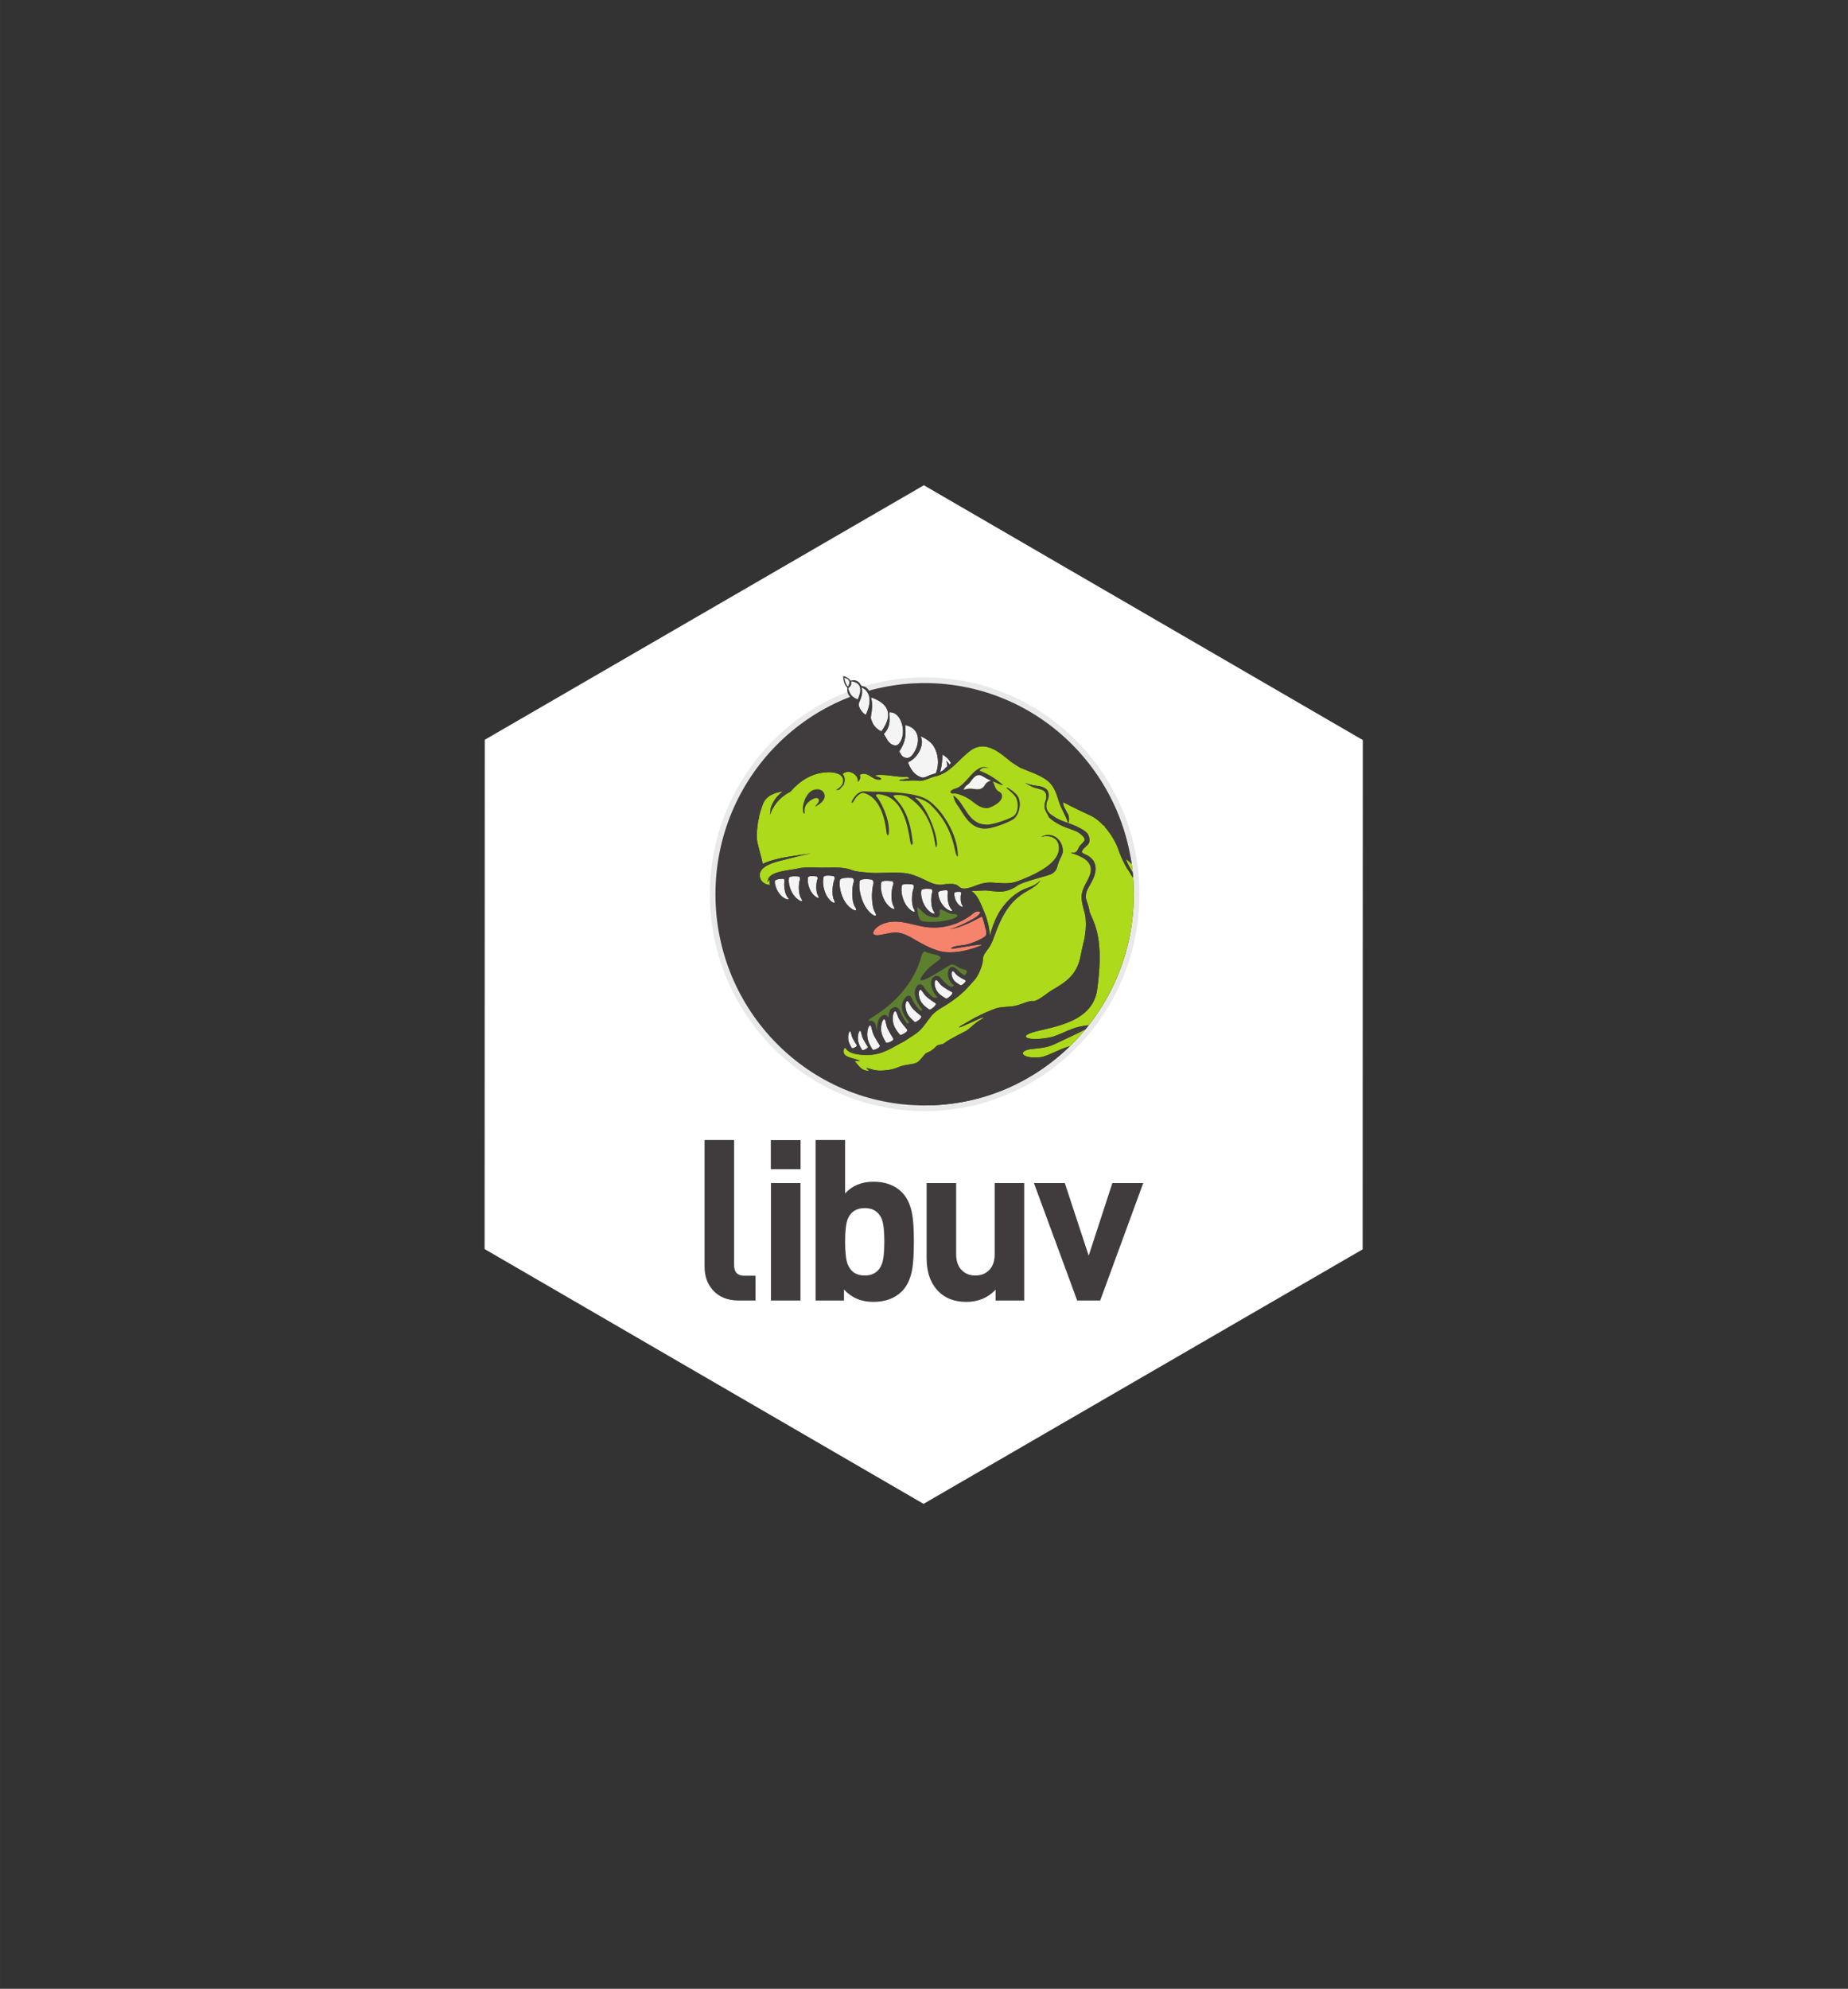 <?xml version="1.0" encoding="UTF-8" standalone="no"?>
<svg
   xmlns:dc="http://purl.org/dc/elements/1.1/"
   xmlns:cc="http://creativecommons.org/ns#"
   xmlns:rdf="http://www.w3.org/1999/02/22-rdf-syntax-ns#"
   xmlns:svg="http://www.w3.org/2000/svg"
   xmlns="http://www.w3.org/2000/svg"
   xmlns:sodipodi="http://sodipodi.sourceforge.net/DTD/sodipodi-0.dtd"
   xmlns:inkscape="http://www.inkscape.org/namespaces/inkscape"
   sodipodi:docname="libuv-hex-sticker.svg"
   inkscape:version="1.0beta1 (32d4812, 2019-09-19)"
   version="1.1"
   id="svg7307"
   viewBox="0 0 345.058 371.25"
   height="4.125in"
   width="3.834in"
   inkscape:export-filename="/Users/brian/Documents/GitHub/openjs/artwork/projects/libuv/libuv-hex-sticker.png"
   inkscape:export-xdpi="97"
   inkscape:export-ydpi="97">
  <rect x="0" y="0" width="345.058" height="371.25" fill="#333333" stroke="none"/>
  <defs
     id="defs7309">
    <clipPath
       clipPathUnits="userSpaceOnUse"
       id="clipPath70">
      <path
         inkscape:connector-curvature="0"
         d="M 0,6349.664 V 0 h 8980.16 v 6349.664 z"
         id="path72"
         style="stroke-width:1.067" />
    </clipPath>
    <clipPath
       clipPathUnits="userSpaceOnUse"
       id="clipPath70-6">
      <path
         inkscape:connector-curvature="0"
         d="M 0,6349.664 V 0 h 8980.16 v 6349.664 z"
         id="path72-5"
         style="stroke-width:1.067" />
    </clipPath>
    <clipPath
       id="clipPath70-3"
       clipPathUnits="userSpaceOnUse">
      <path
         inkscape:connector-curvature="0"
         style="stroke-width:1.067"
         id="path72-9"
         d="M 0,6349.664 V 0 h 8980.16 v 6349.664 z" />
    </clipPath>
    <clipPath
       id="clipPath70-6-0"
       clipPathUnits="userSpaceOnUse">
      <path
         inkscape:connector-curvature="0"
         style="stroke-width:1.067"
         id="path72-5-5"
         d="M 0,6349.664 V 0 h 8980.16 v 6349.664 z" />
    </clipPath>
  </defs>
  <sodipodi:namedview
     inkscape:document-rotation="0"
     inkscape:window-maximized="0"
     inkscape:window-y="23"
     inkscape:window-x="0"
     inkscape:window-height="1360"
     inkscape:window-width="2504"
     inkscape:guide-bbox="true"
     showguides="true"
     fit-margin-left="1"
     fit-margin-right="1"
     fit-margin-bottom="1"
     fit-margin-top="1"
     units="in"
     showgrid="false"
     inkscape:current-layer="layer1"
     inkscape:document-units="px"
     inkscape:cy="220.73514"
     inkscape:cx="124.57097"
     inkscape:zoom="2.7750543"
     inkscape:pageshadow="2"
     inkscape:pageopacity="0.0"
     borderopacity="1.0"
     bordercolor="#666666"
     pagecolor="#ffffff"
     id="base">
    <sodipodi:guide
       id="guide8412"
       orientation="0,1"
       position="316.537,275.813" />
    <sodipodi:guide
       id="guide8414"
       orientation="0,1"
       position="353.019,96.303" />
  </sodipodi:namedview>
  <g
     transform="translate(-209.971,-189.375)"
     style="display:inline"
     inkscape:label="Background"
     id="layer3"
     inkscape:groupmode="layer">
    <path
       sodipodi:type="star"
       style="color:#000000;display:inline;overflow:visible;visibility:visible;fill:none;fill-opacity:1;fill-rule:nonzero;stroke:#0093d9;stroke-width:1.16;stroke-linecap:round;stroke-linejoin:miter;stroke-miterlimit:4;stroke-dasharray:2.32, 4.641;stroke-dashoffset:7.517;stroke-opacity:1;marker:none;enable-background:accumulate"
       id="path7936"
       sodipodi:sides="6"
       sodipodi:cx="121.90476"
       sodipodi:cy="126.57602"
       sodipodi:r1="103.56153"
       sodipodi:r2="103.56153"
       sodipodi:arg1="-0.52327829"
       sodipodi:arg2="0.0003204856"
       inkscape:flatsided="true"
       inkscape:rounded="0"
       inkscape:randomized="0"
       d="m 211.608,74.824 -0.033,103.562 -89.704,51.752 -89.67,-51.81 0.033,-103.562 89.704,-51.752 z"
       inkscape:transform-center-x="0.34789098"
       inkscape:transform-center-y="-1.5566024"
       transform="matrix(0.86,0,0,0.863,277.621,265.706)" />
    <path
       transform="matrix(0.806,0,0,0.809,284.218,272.581)"
       inkscape:transform-center-y="-1.4586807"
       inkscape:transform-center-x="0.32600218"
       d="m 211.608,74.824 -0.033,103.562 -89.704,51.752 -89.67,-51.81 0.033,-103.562 89.704,-51.752 z"
       inkscape:randomized="0"
       inkscape:rounded="0"
       inkscape:flatsided="true"
       sodipodi:arg2="0.0003204856"
       sodipodi:arg1="-0.52327829"
       sodipodi:r2="103.56153"
       sodipodi:r1="103.56153"
       sodipodi:cy="126.57602"
       sodipodi:cx="121.90476"
       sodipodi:sides="6"
       id="path8410"
       style="color:#000000;display:inline;overflow:visible;visibility:visible;fill:none;fill-opacity:1;fill-rule:nonzero;stroke:#db3279;stroke-width:1.238;stroke-linecap:round;stroke-linejoin:miter;stroke-miterlimit:4;stroke-dasharray:none;stroke-dashoffset:7.517;stroke-opacity:1;marker:none;enable-background:accumulate"
       sodipodi:type="star" />
    <path
       transform="matrix(0.914,0,0,0.918,271.024,258.831)"
       inkscape:transform-center-y="-1.6545161"
       inkscape:transform-center-x="0.3697741"
       d="m 211.608,74.824 -0.033,103.562 -89.704,51.752 -89.67,-51.81 0.033,-103.562 89.704,-51.752 z"
       inkscape:randomized="0"
       inkscape:rounded="0"
       inkscape:flatsided="true"
       sodipodi:arg2="0.0003204856"
       sodipodi:arg1="-0.52327829"
       sodipodi:r2="103.56153"
       sodipodi:r1="103.56153"
       sodipodi:cy="126.57602"
       sodipodi:cx="121.90476"
       sodipodi:sides="6"
       id="path8424"
       style="color:#000000;display:inline;overflow:visible;visibility:visible;fill:#ffffff;fill-opacity:1;fill-rule:nonzero;stroke:none;stroke-width:0.205;stroke-linecap:round;stroke-linejoin:miter;stroke-miterlimit:4;stroke-dasharray:none;stroke-dashoffset:7.517;stroke-opacity:1;marker:none;enable-background:accumulate"
       sodipodi:type="star" />
    <circle
       id="path852"
       style="fill:#ffff00;stroke:#000000"
       cx="382.5"
       cy="370.09"
       r="0.062" />
  </g>
  <g
     inkscape:groupmode="layer"
     id="g368"
     inkscape:label="Trim Lines copy"
     style="display:none"
     transform="translate(-209.971,-189.375)"
     sodipodi:insensitive="true">
    <path
       transform="matrix(0.86,0,0,0.863,277.621,265.706)"
       inkscape:transform-center-y="-1.5566024"
       inkscape:transform-center-x="0.34789098"
       d="m 211.608,74.824 -0.033,103.562 -89.704,51.752 -89.67,-51.81 0.033,-103.562 89.704,-51.752 z"
       inkscape:randomized="0"
       inkscape:rounded="0"
       inkscape:flatsided="true"
       sodipodi:arg2="0.0003204856"
       sodipodi:arg1="-0.52327829"
       sodipodi:r2="103.56153"
       sodipodi:r1="103.56153"
       sodipodi:cy="126.57602"
       sodipodi:cx="121.90476"
       sodipodi:sides="6"
       id="path362"
       style="color:#000000;display:inline;overflow:visible;visibility:visible;fill:none;fill-opacity:1;fill-rule:nonzero;stroke:#0093d9;stroke-width:1.16;stroke-linecap:round;stroke-linejoin:miter;stroke-miterlimit:4;stroke-dasharray:2.32, 4.641;stroke-dashoffset:7.517;stroke-opacity:1;marker:none;enable-background:accumulate"
       sodipodi:type="star" />
    <path
       sodipodi:type="star"
       style="color:#000000;display:inline;overflow:visible;visibility:visible;fill:none;fill-opacity:1;fill-rule:nonzero;stroke:#db3279;stroke-width:1.238;stroke-linecap:round;stroke-linejoin:miter;stroke-miterlimit:4;stroke-dasharray:none;stroke-dashoffset:7.517;stroke-opacity:1;marker:none;enable-background:accumulate"
       id="path364"
       sodipodi:sides="6"
       sodipodi:cx="121.90476"
       sodipodi:cy="126.57602"
       sodipodi:r1="103.56153"
       sodipodi:r2="103.56153"
       sodipodi:arg1="-0.52327829"
       sodipodi:arg2="0.0003204856"
       inkscape:flatsided="true"
       inkscape:rounded="0"
       inkscape:randomized="0"
       d="m 211.608,74.824 -0.033,103.562 -89.704,51.752 -89.67,-51.81 0.033,-103.562 89.704,-51.752 z"
       inkscape:transform-center-x="0.32600218"
       inkscape:transform-center-y="-1.4586807"
       transform="matrix(0.806,0,0,0.809,284.218,272.581)" />
    <path
       sodipodi:type="star"
       style="color:#000000;display:inline;overflow:visible;visibility:visible;fill:none;fill-opacity:1;fill-rule:nonzero;stroke:#000000;stroke-width:1.092;stroke-linecap:round;stroke-linejoin:miter;stroke-miterlimit:4;stroke-dasharray:none;stroke-dashoffset:7.517;stroke-opacity:1;marker:none;enable-background:accumulate"
       id="path366"
       sodipodi:sides="6"
       sodipodi:cx="121.90476"
       sodipodi:cy="126.57602"
       sodipodi:r1="103.56153"
       sodipodi:r2="103.56153"
       sodipodi:arg1="-0.52327829"
       sodipodi:arg2="0.0003204856"
       inkscape:flatsided="true"
       inkscape:rounded="0"
       inkscape:randomized="0"
       d="m 211.608,74.824 -0.033,103.562 -89.704,51.752 -89.67,-51.81 0.033,-103.562 89.704,-51.752 z"
       inkscape:transform-center-x="0.3697741"
       inkscape:transform-center-y="-1.6545161"
       transform="matrix(0.914,0,0,0.918,271.024,258.831)" />
  </g>
  <g
     inkscape:groupmode="layer"
     id="layer1"
     inkscape:label="Project artwork"
     style="display:inline">
    <g
       transform="matrix(0.107,0,0,0.107,131.565,126.152)"
       id="g1642">
      <g
         id="layer1-2"
         transform="matrix(1.531,0,0,1.531,-525.923,783.879)">
        <path
           inkscape:connector-curvature="0"
           d="m 418.981,17.088 v 33.107 h 33.903 V 17.088 Z m 0.125,182.786 h 33.657 V 66.023 H 419.106 Z M 843.47,66.023 794.401,199.875 H 768.196 L 718.871,66.023 h 35.196 L 781.297,148.75 808.274,66.023 Z M 707.803,199.875 h -32.628 v -12.332 c -8.736,9.249 -19.871,13.873 -33.397,13.873 -13.193,0 -23.726,-3.937 -31.603,-11.817 -9.079,-9.076 -13.614,-21.75 -13.614,-38.022 V 66.023 h 33.655 v 80.928 c 0,8.396 2.368,14.735 7.108,19.012 3.895,3.598 8.805,5.396 14.728,5.396 6.093,0 11.09,-1.797 14.985,-5.396 4.736,-4.277 7.108,-10.616 7.108,-19.012 V 66.023 h 33.657 z M 548.37,132.821 c 0,-11.817 -0.932,-20.296 -2.793,-25.433 -3.388,-8.564 -9.907,-12.846 -19.557,-12.846 -9.655,0 -16.173,4.282 -19.558,12.846 -1.862,5.137 -2.793,13.616 -2.793,25.433 0,11.819 0.932,20.297 2.793,25.433 3.385,8.737 9.903,13.104 19.558,13.104 9.65,0 16.168,-4.367 19.557,-13.104 1.862,-5.136 2.793,-13.614 2.793,-25.433 z m 33.657,0 c 0,13.703 -0.602,23.981 -1.799,30.83 -1.886,11.133 -5.826,19.697 -11.817,25.688 -8.055,8.057 -18.927,12.075 -32.63,12.075 -13.703,0 -24.834,-4.709 -33.396,-14.13 v 12.589 H 470.013 V 16.955 h 33.655 v 60.889 c 8.021,-8.904 18.779,-13.359 32.265,-13.359 13.656,0 24.496,4.025 32.519,12.075 5.975,5.994 9.9,14.558 11.779,25.69 1.197,6.851 1.796,17.044 1.796,30.572 z m -180.498,67.053 h -19.01 c -12.846,0 -22.78,-4.022 -29.802,-12.074 -6.166,-7.021 -9.247,-15.755 -9.247,-26.205 V 16.955 h 33.655 V 159.542 c 0,8.052 3.897,12.074 11.692,12.074 h 12.712 v 28.259"
           style="fill:#403c3d;fill-opacity:1;fill-rule:nonzero;stroke:none;stroke-width:1.388"
           id="path74" />
      </g>
      <g
         style="opacity:1;stop-opacity:1"
         id="g3197"
         transform="matrix(0.402,0,0,-0.405,-744.129,1637.568)">
        <path
           inkscape:connector-curvature="0"
           id="path76-6"
           style="fill:#e9e9e9;fill-opacity:1;fill-rule:evenodd;stroke:none;stroke-width:1.067"
           d="m 3738.464,3102.304 c 0,-515.819 -417.408,-933.973 -932.288,-933.973 -514.891,0 -932.267,418.155 -932.267,933.973 0,515.851 417.376,934.005 932.267,934.005 514.88,0 932.288,-418.155 932.288,-934.005" />
        <path
           inkscape:connector-curvature="0"
           id="path78"
           style="fill:#403c3d;fill-opacity:1;fill-rule:evenodd;stroke:none;stroke-width:1.067"
           d="m 3714.219,3102.304 c 0,-502.4 -406.539,-909.685 -908.043,-909.685 -501.504,0 -908.021,407.285 -908.021,909.685 0,502.421 406.517,909.707 908.021,909.707 501.504,0 908.043,-407.285 908.043,-909.707" />
        <path
           inkscape:connector-curvature="0"
           id="path80"
           style="fill:#adda1a;fill-opacity:1;fill-rule:nonzero;stroke:none;stroke-width:1.067"
           d="m 3704.885,3231.947 c -6.848,8.032 -14.731,15.371 -24.277,21.685 4.021,-17.28 17.056,-37.557 28.928,-58.261 -1.259,12.288 -2.912,24.437 -4.651,36.576 z m -429.952,-795.68 c -67.872,-6.24 -52.651,-44.075 32.309,-36.021 31.157,2.955 81.749,35.211 129.205,47.531 23.904,23.104 46.656,47.403 67.925,72.992 -28.8,-15.595 -83.093,-39.819 -135.787,-64.896 -30.197,-14.357 -68.021,-17.248 -93.653,-19.605 z m 436.267,737.184 c -9.824,11.861 -17.739,29.952 -28.331,43.157 -2.475,4.341 -11.317,20.181 -20.32,39.723 -0.747,1.963 -1.44,3.904 -2.549,5.877 l -0.053,-0.075 c -2.613,5.813 -5.152,11.861 -7.509,17.973 l -0.011,0.064 c -1.877,4.853 -3.616,9.728 -5.163,14.549 -7.477,23.456 -28.992,64.032 -59.328,98.101 -0.181,1.952 -0.245,3.808 0.352,5.099 l -5.013,-0.117 c -17.173,18.368 -36.864,34.432 -58.357,44.181 -62.432,28.299 -117.451,56.779 -117.451,56.779 -1.909,-16.128 13.6,-36.736 22.475,-54.837 1.973,-7.125 3.243,-13.877 3.36,-19.648 l -0.565,0.512 c -0.843,-1.835 -0.384,-4.811 -0.096,-7.637 -0.672,-3.051 -1.867,-5.6 -3.883,-7.285 -10.453,33.045 -29.056,59.083 -38.635,88.544 -10.272,31.573 -18.389,61.995 -42.261,85.621 -29.835,29.536 -85.696,45.685 -128.053,64.139 -16.213,9.952 -31.093,19.467 -42.379,27.179 l 0.288,0.427 c -45.013,36.085 -106.229,91.68 -170.88,46.677 -39.019,-27.179 -76.896,-78.987 -122.581,-100.971 -5.013,-2.443 -10.859,-5.035 -17.077,-7.2 l -0.267,-0.309 -1.941,-0.405 c -4.501,-1.461 -9.131,-2.645 -13.739,-3.296 -11.893,-3.221 -21.269,-6.784 -29.397,-9.984 -0.949,-1.781 -2.517,-1.835 -2.901,-1.152 -15.68,-6.144 -27.136,-10.475 -44.896,-7.275 -10.837,1.941 -38.731,-0.011 -50.336,-1.077 0,0 -73.653,-0.053 16.992,9.995 -3.488,2.624 -6.784,5.248 -9.824,7.893 -48.459,-3.851 -90.859,13.173 -139.189,6.24 5.429,-8.757 23.221,-6.624 26.709,-17.12 -36.981,-12.245 -57.547,40.192 -94.283,18.56 5.493,-10.112 0.619,-22.88 -7.371,-29.632 3.093,31.029 -39.424,57.269 -66.731,33.877 10.347,-11.584 10.88,-30.784 4.757,-45.995 l -18.56,-20.8 c -4.352,-1.803 -9.163,-2.528 -14.411,-1.493 17.856,7.861 30.944,22.112 30.997,38.891 0.096,29.664 -36.395,37.632 -66.592,36.789 -59.925,-1.696 -107.083,-28.491 -142.763,-63.072 l 0.256,1.013 -20.693,-22.357 c 0,0 -64.64,-27.04 -87.819,-99.296 0.747,8.907 1.749,18.997 3.04,29.76 10.443,30.325 26.933,52.971 52.736,71.243 -30.613,-3.851 -74.336,-16.576 -87.872,-57.12 -6.357,-18.997 -12.917,-33.173 -18.069,-64.96 l -0.309,0.363 c 0,0 -12.32,-62.56 -4.341,-98.187 6.933,-30.997 16.789,-62.901 21.312,-83.691 0.331,-2.741 0.853,-5.6 1.653,-8.555 57.099,27.2 136.224,34.283 211.029,45.301 -31.232,-5.109 -75.659,-17.216 -118.432,-27.563 -42.677,-10.347 -104.544,-26.453 -105.504,-64.981 -0.565,-22.645 16.416,-42.56 45.205,-43.307 -2.56,5.525 -2.357,13.589 -2.144,21.675 -5.941,-0.491 -4.917,-7.317 -8.608,-9.845 -2.208,43.925 73.205,48.416 122.72,57.088 6.731,1.173 13.099,2.805 19.392,3.947 23.072,4.043 57.365,2.101 94.325,1.557 50.805,-0.715 86.613,5.632 133.376,-11.893 15.019,-5.643 46.656,-7.563 61.899,-9.195 54.059,-5.739 94.272,3.477 160.405,-2.144 26.347,-2.229 52.768,-12.416 77.525,-23.627 34.325,-15.509 61.333,-34.752 103.339,-23.637 15.189,-0.779 30.464,2.08 35.499,-0.779 24.288,-2.165 20.491,-21.131 48.48,-18.891 32.576,2.592 58.261,23.051 96.896,25.611 30.123,1.963 61.856,-5.536 96.896,-1.984 24.288,2.464 48.352,13.173 68.896,21.643 51.829,21.408 137.056,63.413 144.267,120.075 5.845,45.877 -28.747,69.707 -77.515,57.12 49.536,25.76 95.221,-12.725 94.731,-61.045 -0.139,-14.741 -10.464,-28.107 -17.216,-45.28 -6.795,-17.237 -6.944,-29.312 -15.083,-39.36 -4.064,-5.056 -9.312,-9.28 -14.827,-12.789 -9.504,-4.704 -23.211,-8.651 -42.016,-13.813 -27.765,-7.648 -53.899,-15.808 -53.899,-15.808 -4.267,-0.832 -5.931,-1.664 -6.219,-2.411 -17.099,-4.683 -37.707,-11.605 -49.557,-20.245 -22.827,-16.651 -59.488,-29.803 -94.752,-23.573 -3.264,0.587 -5.931,0.704 -8.096,0.469 -11.584,1.515 -22.997,3.115 -34.229,3.52 0,0 -64.149,-1.611 -60.523,-3.765 3.637,-2.208 4.544,-2.155 4.544,-2.155 23.477,-18.549 34.688,-49.472 47.371,-78.72 14.261,-32.907 24.96,-66.805 28,-110.251 9.12,35.243 21.536,67.477 37.6,96.405 20.917,34.336 62.528,88.437 126.507,109.536 22.528,7.072 41.184,17.685 55.499,32.277 -19.723,-29.301 -53.771,-41.739 -81.813,-61.056 -58.187,-40.043 -89.333,-99.072 -116.267,-173.227 -6.144,-16.896 -12.267,-33.749 -21.525,-49.227 -8.939,-14.859 -22.581,-28.245 -28,-43.285 -3.499,-9.696 -2.101,-20.587 -4.299,-29.547 -6.08,-24.757 -16.576,-49.344 -31.136,-68.8 -12.363,-13.888 -37.941,-42.475 -42.805,-46.912 l -0.235,-0.384 c -33.973,-32.981 -74.261,-60.149 -117.472,-84.704 l 0.416,-0.875 -2.325,-1.568 -0.235,0.48 c -5.995,-3.851 -11.392,-8.235 -16.405,-12.96 -5.163,-4.299 -9.504,-8.587 -11.573,-12.085 -17.792,-20.629 -31.467,-44.917 -51.691,-63.531 -11.595,-10.688 -25.291,-19.275 -38.859,-28.128 l 0.096,0.331 c 0,0 -16.267,-11.019 -30.187,-19.403 -42.944,-20.363 -87.296,-56.373 -152.821,-57.152 -35.179,-0.384 -83.435,2.293 -99.061,29.557 0,0 -9.259,4.405 -8.608,-15.755 0.832,-25.717 43.808,-26.475 66.123,-37.173 11.296,-6.549 -10.944,-1.109 -18.741,-2.219 17.152,-18.421 27.328,-43.232 64.587,-43.275 0,0 -8.693,8.128 -11.68,9.771 -2.997,1.621 1.899,4.085 15.243,-0.832 10.944,-4.032 25.227,-7.669 43.915,-7.563 1.205,0 2.379,-0.021 3.637,0 2.944,0.085 6.005,0.277 9.184,0.576 0,0 33.099,0.181 65.035,13.995 31.957,13.824 68.245,10.187 84.949,22.549 16.704,12.352 29.045,36.341 39.925,40 10.901,3.648 26.187,12.085 38.656,26.187 10.624,11.989 26.795,5.216 40.021,17.461 12.043,11.136 92.288,50.997 92.288,50.997 23.851,16.437 38.475,35.712 65.44,49.28 39.104,27.328 -54.24,-19.211 -81.397,-29.749 -33.76,-13.077 -3.275,4.597 -3.275,4.597 l 54.677,31.285 c 16.469,8.075 32.971,16.075 49.813,23.744 10.891,4.64 29.536,12.427 44.096,17.632 28.683,7.264 54.027,5.141 78.197,9.589 25.664,4.704 48.181,17.12 73.205,21.653 3.979,0.704 10.72,-1.344 15.083,0 27.168,8.373 54.347,34.848 79.669,49.205 58.411,33.109 101.664,64.16 118.432,135.851 3.936,16.832 6.304,33.867 10.763,51.157 9.504,36.992 16.555,70.891 12.907,120.085 -2.155,29.237 -19.029,59.605 -17.216,96.469 1.707,34.656 26.027,61.024 36.597,92.523 12.629,37.611 -10.453,63.989 -44.8,78.208 l 0.021,0.032 c 0,0 -25.419,12 -35.211,12.725 -9.803,0.736 5.088,3.264 11.616,3.264 5.013,0 9.355,3.456 12.757,8.811 3.883,5.493 6.059,13.205 10.4,19.019 6.101,8.16 21.216,19.349 21.536,27.541 0.416,10.709 -17.92,25.429 -28,31.52 -17.387,10.517 -45.451,16.939 -68.896,27.563 -26.101,11.787 -44.917,24.811 -58.133,37.387 -7.328,18.859 -21.141,30.613 -19.381,53.163 0.437,5.717 2.539,11.243 4.416,16.992 l 0.789,2.123 c 2.176,7.349 5.173,18.805 0,31.893 -5.163,13.099 -23.957,16.907 -23.957,16.907 l -0.075,-0.011 c -10.187,3.392 -22.272,5.451 -30.699,8.885 -13.301,5.365 -23.755,12.587 -34.144,18.005 12.917,-4.096 28.629,-10.699 52.939,-12.885 10.731,-0.949 40.832,-6.347 46.507,-25.493 l 0.597,-2.155 0.501,-1.909 c 0.245,-1.088 0.427,-2.187 0.597,-3.296 0.192,-1.44 0.405,-2.837 0.437,-4.395 l 0.096,-2.229 c 0.107,-7.637 -1.493,-15.659 -5.088,-23.637 -13.813,-30.667 1.312,-53.877 23.829,-65.877 21.301,-16.736 52.821,-25.931 83.829,-37.579 24.768,-9.291 52.363,-22.976 66.411,-38.752 7.296,-12.629 11.211,-26.528 6.411,-39.744 -7.68,-14.901 -26.123,-21.387 -31.904,-39.616 7.253,-9.216 20.448,-11.253 30.144,-17.696 15.051,-10.037 26.133,-23.509 29.536,-42.859 l 0.192,-2.037 c 0.363,-2.304 0.565,-4.608 0.672,-6.944 0.032,-2.091 -0.053,-4.181 -0.085,-6.272 -1.792,-34.496 -28.267,-70.155 -35.979,-86.613 -8.704,-18.528 -5.984,-37.632 -5.984,-37.632 1.931,-7.467 3.883,-13.376 5.845,-17.973 3.488,-10.197 7.499,-24.491 10.539,-41.344 10.805,-23.883 22.496,-51.669 27.712,-70.496 10.901,-39.264 26.144,-109.12 4.363,-264.032 -21.771,-154.891 -230.133,-161.429 -293.291,-187.637 -43.488,-18.027 5.077,-32.715 87.477,-17.44 37.28,6.933 85.451,37.675 130.677,46.901 19.168,3.915 31.509,5.717 38.496,5.803 122.645,155.093 196.064,351.019 196.064,564.256 0,23.979 -1.205,47.648 -3.019,71.147" />
        <path
           inkscape:connector-curvature="0"
           id="path82"
           style="fill:#f4f4f4;fill-opacity:1;fill-rule:nonzero;stroke:none;stroke-width:1.067"
           d="m 2695.659,3716.757 c 30.144,43.989 29.547,76.405 26.165,110.048 -0.672,2.091 0.725,2.027 2.443,3.563 59.168,-12.032 63.872,-69.856 38.475,-113.44 -12.053,-20.629 -23.829,-31.499 -42.315,-25.739 -15.307,4.779 -17.397,17.099 -24.768,25.568 z m -24.469,28.075 c -25.045,7.189 -32.299,35.605 -42.4,47.349 27.296,29.152 25.728,54.763 24.661,78.144 -0.267,5.376 -1.237,11.349 0.928,16.651 5.099,-0.427 14.037,-1.728 21.344,-5.611 33.227,-17.579 46.976,-80.469 27.659,-117.44 -8.288,-15.851 -16.683,-23.552 -32.192,-19.093 z m -52.832,59.029 c -22.56,11.339 -35.243,26.453 -41.12,43.616 -3.456,10.048 -6.112,11.264 -3.776,23.744 5.024,26.944 6.709,56.672 -0.011,78.069 l 1.621,0.789 c 65.109,-22.976 102.464,-66.421 43.285,-146.219 z m 171.051,-22.912 c 0.459,1.195 1.515,1.003 2.592,0.747 20.725,-9.152 42.528,-24.523 53.131,-41.163 20.149,-31.573 26.123,-79.051 9.333,-117.216 -7.456,-1.717 -12.256,-3.435 -18.261,-5.568 -1.024,-0.267 -2.091,-0.565 -3.125,-0.939 l -5.589,-2.048 -0.565,-0.235 -0.885,-0.288 0.064,-0.021 c -2.443,-1.067 -4.139,-1.877 -4.139,-1.877 -7.915,-4.053 -16.224,-6.464 -24.128,-7.829 -48.949,10.517 -63.723,66.411 -63.723,66.411 45.728,20.128 71.573,78.123 55.296,110.027 z m 93.92,-76.981 c 18.016,-9.387 30.048,-22.261 36.992,-36.907 -2.229,-1.941 -4.512,-3.936 -6.848,-5.952 -3.083,5.76 -7.339,10.965 -12.939,15.381 2.528,-7.36 3.979,-14.891 4.512,-22.635 -3.349,-2.859 -6.645,-5.664 -9.696,-8.245 -2.805,-5.387 -11.403,-12.501 -22.389,-17.163 8.715,26.507 9.76,54.656 10.368,75.52 z m -332.704,170.784 c -9.355,6.144 -16.64,13.525 -21.899,21.664 -4.16,6.464 -10.005,17.045 -8.747,25.739 0.864,5.984 5.6,14.005 8.011,20.704 6.923,19.221 9.632,36.565 4.203,50.357 39.584,-17.451 45.792,-61.301 18.432,-118.464 z m -75.797,114.464 c 4.555,4.949 8.075,7.403 10.944,12.448 4.715,8.299 0.011,12.512 2.517,17.547 42.528,-5.493 46.187,-35.413 27.829,-77.845 -28.341,9.6 -35.893,28.576 -41.291,47.851 z m -17.291,45.632 c 14.805,-4.117 31.349,-12.544 15.573,-37.728 -9.685,10.368 -12.971,24.053 -15.573,37.728" />
        <path
           inkscape:connector-curvature="0"
           id="path84"
           style="fill:#f6836c;fill-opacity:1;fill-rule:nonzero;stroke:none;stroke-width:1.067"
           d="m 2697.611,2935.861 c -25.536,5.301 -46.635,-2.059 -68.896,-5.888 -14.805,-2.507 -35.456,-8.523 -44.448,0.757 -3.787,4.491 -0.768,9.088 -0.768,9.088 8.501,21.045 33.237,33.44 53.824,39.371 64.587,18.624 127.157,-15.605 189.483,-19.68 80.32,-5.269 137.909,22.624 178.709,51.179 10.731,7.509 24.928,25.771 43.083,13.781 -7.733,-16.064 -28.235,-26.635 -45.227,-35.435 -29.749,-15.392 -56.139,-28.864 -90.432,-37.408 57.792,8.853 98.869,32.971 142.112,55.136 5.291,-11.136 11.243,-33.461 15.157,-52.373 l 0.544,0.064 c 0,0 3.936,-10.592 2.773,-20.939 0.149,-4.939 -0.843,-9.184 -4.363,-11.52 -1.184,-1.515 -2.613,-2.923 -4.395,-4.096 -15.787,-10.357 -62.624,-33.28 -100.192,-36 -1.237,-0.064 -2.432,-0.224 -3.659,-0.352 l -2.763,-0.779 -0.085,0.523 c -34.069,-3.957 -56.107,-18.027 -12.544,-10.848 43.605,7.2 136.971,23.104 102.955,10.315 l 0.117,0.011 c -42.475,-16.619 -98.197,-32.896 -152.885,-27.563 -35.349,3.435 -71.915,20.811 -103.349,37.408 -31.403,16.565 -61.184,38.347 -94.752,45.248" />
        <path
           inkscape:connector-curvature="0"
           id="path86"
           style="fill:#f4f4f4;fill-opacity:1;fill-rule:nonzero;stroke:none;stroke-width:1.067"
           d="m 2481.312,2511.691 c 4.352,2.368 5.301,-7.669 8.843,-20.245 3.552,-12.683 21.163,-38.731 21.163,-38.731 2.507,-5.365 -7.115,-10.656 -14.421,-13.077 -7.211,-2.421 -7.211,1.163 -7.211,1.163 0,0 -13.045,18.667 -15.061,36.064 -2.048,17.205 2.379,32.555 6.688,34.827 z m 43.349,1.931 c 5.003,2.699 6.059,-8.736 10.08,-23.072 4.032,-14.389 24.181,-44.032 24.181,-44.032 2.859,-6.08 -8.245,-12.053 -16.629,-14.848 -8.277,-2.731 -8.267,1.344 -8.267,1.344 0,0 -14.912,21.216 -17.173,41.003 -2.293,19.573 2.848,37.003 7.808,39.605 z m 43.115,23.467 c 6.4,3.413 7.712,-11.093 12.8,-29.237 5.088,-18.272 30.784,-55.819 30.784,-55.819 3.637,-7.712 -10.613,-15.328 -21.344,-18.827 -10.613,-3.467 -10.581,1.664 -10.581,1.664 0,0 -18.965,26.88 -21.792,51.925 -2.859,24.779 3.765,46.933 10.133,50.293 z m 61.28,26.763 c 6.496,3.253 7.435,-10.773 11.925,-28.32 4.597,-17.749 29.109,-54.24 29.109,-54.24 3.413,-7.456 -11.019,-14.709 -21.845,-18.037 -10.688,-3.243 -10.581,1.728 -10.581,1.728 0,0 -18.112,26.112 -20.213,50.315 -2.112,23.989 5.184,45.376 11.605,48.555 z m 47.211,33.899 c 6.475,4.245 9.216,-9.824 16.181,-26.955 7.019,-17.195 37.877,-50.965 37.877,-50.965 4.619,-7.168 -9.877,-16.619 -21.035,-21.611 -10.987,-4.875 -11.477,0.309 -11.477,0.309 0,0 -22.56,24.139 -27.84,48.48 -5.227,24.043 -0.149,46.571 6.293,50.741 z m 52.021,43.669 c 5.771,4.768 10.091,-7.584 18.987,-22.155 9.013,-14.859 43.339,-41.184 43.339,-41.184 5.44,-5.909 -7.403,-16.907 -17.675,-23.125 -10.144,-6.123 -11.189,-1.429 -11.189,-1.429 0,0 -25.099,18.955 -33.248,40.469 -8.053,21.312 -5.877,42.677 -0.213,47.424 z m 197.749,129.003 c 4.459,4 9.141,-4.384 17.824,-13.877 8.757,-9.653 39.499,-24.789 39.499,-24.789 4.971,-3.659 -4.907,-12.843 -12.917,-18.368 -8,-5.536 -9.269,-2.283 -9.269,-2.283 0,0 -22.645,10.72 -31.211,25.344 -8.523,14.443 -8.384,29.931 -3.925,33.973 z m -89.419,-161.312 c -10.08,-6.805 -11.552,-2.368 -11.552,-2.368 0,0 -27.168,16.629 -37.003,37.131 -9.621,20.203 -8.8,41.109 -3.232,46.155 5.621,5.067 10.923,-6.581 21.077,-20.16 10.304,-13.803 47.445,-36.896 47.445,-36.896 5.952,-5.355 -6.613,-17.013 -16.736,-23.861 z m 16.512,122.4 c 5.461,5.12 11.307,-5.739 22.219,-18.08 11.04,-12.629 49.781,-32.725 49.781,-32.725 6.304,-4.757 -6.027,-16.651 -16.021,-23.787 -9.995,-7.157 -11.669,-2.933 -11.669,-2.933 0,0 -28.331,14.368 -39.115,33.419 -10.688,18.795 -10.709,38.976 -5.195,44.107 z m 107.861,381.184 c 0,0 6.283,-1.056 3.445,-9.952 -2.827,-8.875 -3.371,-36.405 5.216,-48.245 8.64,-11.893 -5.909,-7.381 -17.269,4.629 -11.381,11.957 -19.424,33.973 -16.971,48.949 0,0 -0.651,6.293 25.579,4.619 z m -40.139,-72.853 c 13.771,-15.392 -7.317,-11.285 -24.971,3.883 -17.653,15.136 -32.107,44.672 -30.773,65.984 0,0 -1.803,8.725 35.253,10.229 0,0 9.003,-0.587 6.219,-13.451 -2.645,-12.832 0.48,-51.371 14.272,-66.645 z m -75.851,-9.824 c 13.493,-19.648 -9.941,-11.765 -27.861,8.267 -17.931,20.043 -30.037,56.117 -25.429,80.437 0,0 -0.789,10.208 41.685,6.304 0,0 10.176,-2.027 5.237,-16.277 -5.056,-14.389 -7.093,-59.061 6.368,-78.731 z m -115.211,19.819 c -18.123,22.912 -28.992,63.349 -22.4,89.845 0,0 -0.149,11.381 45.728,5.013 0,0 10.848,-2.752 4.523,-18.315 -6.336,-15.531 -11.477,-64.683 1.845,-87.029 13.312,-22.315 -11.573,-12.533 -29.696,10.485 z m -88.736,12.107 c -18.432,23.147 -29.621,64.224 -23.093,91.371 0,0 -0.245,11.509 46.155,5.653 0,0 10.997,-2.667 4.672,-18.592 -6.304,-15.915 -11.243,-66.133 2.293,-88.693 13.611,-22.592 -11.605,-12.939 -30.027,10.261 z m -85.856,-22.656 c -22.283,30.005 -37.216,83.275 -31.317,118.592 0,0 -0.864,15.093 52.245,7.829 0,0 12.747,-3.328 6.443,-24.213 -6.336,-20.757 -9.227,-86.048 7.488,-115.317 16.704,-29.227 -12.555,-16.853 -34.859,13.109 z m -86.016,18.805 c -22.187,25.909 -36.811,73.216 -30.645,105.237 0,0 -0.832,13.547 52.48,9.461 0,0 12.757,-2.453 6.229,-21.429 -6.443,-18.955 -9.781,-77.867 6.805,-103.445 16.651,-25.515 -12.651,-15.765 -34.869,10.176 z m -83.499,30.048 c -16.171,22.56 -25.088,62.229 -18.251,88.181 0,0 0.16,11.125 42.517,4.608 0,0 10.048,-2.763 3.701,-17.909 -6.293,-15.221 -12.448,-63.392 -0.704,-85.355 11.755,-21.941 -11.083,-12.192 -27.264,10.475 z m -66.123,16.533 c -14.891,17.963 -24.309,49.653 -19.563,70.539 0,0 -0.373,8.917 36.245,4.203 0,0 8.8,-2.08 3.979,-14.357 -4.629,-12.224 -7.829,-50.933 3.253,-68.437 11.029,-17.493 -8.992,-9.888 -23.915,8.053 z m -76.928,-12.384 c -17.92,20.043 -30.027,56.107 -25.429,80.448 0,0 -0.789,10.187 41.685,6.304 0,0 10.187,-2.027 5.237,-16.299 -5.056,-14.379 -7.093,-59.051 6.379,-78.741 13.483,-19.637 -9.952,-11.765 -27.872,8.288 z m -55.947,0.768 c -17.664,15.147 -32.117,44.693 -30.784,65.995 0,0 -1.803,8.725 35.232,10.219 0,0 9.024,-0.565 6.251,-13.44 -2.667,-12.843 0.459,-51.381 14.251,-66.645 13.771,-15.381 -7.317,-11.307 -24.949,3.872" />
        <path
           inkscape:connector-curvature="0"
           id="path88"
           style="fill:#f4f4f4;fill-opacity:1;fill-rule:nonzero;stroke:none;stroke-width:1.067"
           d="m 2993.995,3575.104 c 13.728,7.467 29.92,55.861 63.168,35.765 24.715,-14.933 36.491,-18.72 36.491,-18.72 0,0 -17.259,-4.853 -25.109,-17.824 -7.861,-12.971 -17.269,-22.955 -44.736,-18.88 -28.843,4.288 -34.123,-0.235 -48.64,-2.603 0,0 5.077,14.784 18.827,22.261" />
        <path
           inkscape:connector-curvature="0"
           id="path90"
           style="fill:#403c3d;fill-opacity:1;fill-rule:evenodd;stroke:none;stroke-width:1.067"
           d="m 2913.472,3661.109 c -3.083,5.76 -7.339,10.965 -12.939,15.381 2.528,-7.36 3.979,-14.891 4.512,-22.635 -3.349,-2.859 -6.645,-5.664 -9.696,-8.245 -2.805,-5.387 -11.403,-12.501 -22.389,-17.163 8.715,26.507 9.76,54.656 10.368,75.52 18.016,-9.387 30.048,-22.261 36.992,-36.907 -2.229,-1.941 -4.512,-3.936 -6.848,-5.952 z m -59.008,-37.792 c -7.456,-1.717 -12.256,-3.435 -18.261,-5.568 -1.024,-0.267 -2.091,-0.565 -3.125,-0.939 l -5.589,-2.048 -0.565,-0.235 -0.885,-0.288 0.064,-0.021 c -2.443,-1.067 -4.139,-1.877 -4.139,-1.877 -7.915,-4.053 -16.224,-6.464 -24.128,-7.829 -48.949,10.517 -63.723,66.411 -63.723,66.411 45.728,20.128 71.573,78.123 55.296,110.027 0.459,1.195 1.515,1.003 2.592,0.747 20.725,-9.152 42.528,-24.523 53.131,-41.163 20.149,-31.573 26.123,-79.051 9.333,-117.216 z m -134.037,67.872 c -15.307,4.779 -17.397,17.099 -24.768,25.568 30.144,43.989 29.547,76.405 26.165,110.048 -0.672,2.091 0.725,2.027 2.443,3.563 59.168,-12.032 63.872,-69.856 38.475,-113.44 -12.053,-20.629 -23.829,-31.499 -42.315,-25.739 z m -49.237,53.643 c -25.045,7.189 -32.299,35.605 -42.4,47.349 27.296,29.152 25.728,54.763 24.661,78.144 -0.267,5.376 -1.237,11.349 0.928,16.651 5.099,-0.427 14.037,-1.728 21.344,-5.611 33.227,-17.579 46.976,-80.469 27.659,-117.44 -8.288,-15.851 -16.683,-23.552 -32.192,-19.093 z m -52.832,59.029 c -22.56,11.339 -35.243,26.453 -41.12,43.616 -3.456,10.048 -6.112,11.264 -3.776,23.744 5.024,26.944 6.709,56.672 -0.011,78.069 l 1.621,0.789 c 65.109,-22.976 102.464,-66.421 43.285,-146.219 z m -427.221,-634.592 c 0,0 9.024,-0.565 6.251,-13.44 -2.667,-12.843 0.459,-51.381 14.251,-66.645 13.771,-15.381 -7.317,-11.307 -24.949,3.872 -17.664,15.147 -32.117,44.693 -30.784,65.995 0,0 -1.803,8.725 35.232,10.219 z m 26.069,3.467 c 0,0 -0.789,10.187 41.685,6.304 0,0 10.187,-2.027 5.237,-16.299 -5.056,-14.379 -7.093,-59.051 6.379,-78.741 13.483,-19.637 -9.952,-11.765 -27.872,8.288 -17.92,20.043 -30.027,56.107 -25.429,80.448 z m 82.795,2.475 c 0,0 -0.373,8.917 36.245,4.203 0,0 8.8,-2.08 3.979,-14.357 -4.629,-12.224 -7.829,-50.933 3.253,-68.437 11.029,-17.493 -8.992,-9.888 -23.915,8.053 -14.891,17.963 -24.309,49.653 -19.563,70.539 z m 67.435,1.109 c 0,0 0.16,11.125 42.517,4.608 0,0 10.048,-2.763 3.701,-17.909 -6.293,-15.221 -12.448,-63.392 -0.704,-85.355 11.755,-21.941 -11.083,-12.192 -27.264,10.475 -16.171,22.56 -25.088,62.229 -18.251,88.181 z m 71.104,-12.992 c 0,0 -0.832,13.547 52.48,9.461 0,0 12.757,-2.453 6.229,-21.429 -6.443,-18.955 -9.781,-77.867 6.805,-103.445 16.651,-25.515 -12.651,-15.765 -34.869,10.176 -22.187,25.909 -36.811,73.216 -30.645,105.237 z m 85.344,-5.451 c 0,0 -0.864,15.093 52.245,7.829 0,0 12.747,-3.328 6.443,-24.213 -6.336,-20.757 -9.227,-86.048 7.488,-115.317 16.704,-29.227 -12.555,-16.853 -34.859,13.109 -22.283,30.005 -37.216,83.275 -31.317,118.592 z m 94.08,-4.565 c 0,0 -0.245,11.509 46.155,5.653 0,0 10.997,-2.667 4.672,-18.592 -6.304,-15.915 -11.243,-66.133 2.293,-88.693 13.611,-22.592 -11.605,-12.939 -30.027,10.261 -18.432,23.147 -29.621,64.224 -23.093,91.371 z m 89.429,-13.632 c 0,0 -0.149,11.381 45.728,5.013 0,0 10.848,-2.752 4.523,-18.315 -6.336,-15.531 -11.477,-64.683 1.845,-87.029 13.312,-22.315 -11.573,-12.533 -29.696,10.485 -18.123,22.912 -28.992,63.349 -22.4,89.845 z m 84.32,-20.96 c 0,0 -0.789,10.208 41.685,6.304 0,0 10.176,-2.027 5.237,-16.277 -5.056,-14.389 -7.093,-59.061 6.368,-78.731 13.493,-19.648 -9.941,-11.765 -27.861,8.267 -17.931,20.043 -30.037,56.117 -25.429,80.437 z m 108.651,1.216 c 0,0 9.003,-0.587 6.219,-13.451 -2.645,-12.832 0.48,-51.371 14.272,-66.645 13.771,-15.392 -7.317,-11.285 -24.971,3.883 -17.653,15.136 -32.107,44.672 -30.773,65.984 0,0 -1.803,8.725 35.253,10.229 z m 105.152,-109.248 c 10.731,7.509 24.928,25.771 43.083,13.781 -7.733,-16.064 -28.235,-26.635 -45.227,-35.435 -29.749,-15.392 -56.139,-28.864 -90.432,-37.408 57.792,8.853 98.869,32.971 142.112,55.136 5.291,-11.136 11.243,-33.461 15.157,-52.373 l 0.544,0.064 c 0,0 3.936,-10.592 2.773,-20.939 0.149,-4.939 -0.843,-9.184 -4.363,-11.52 -1.184,-1.515 -2.613,-2.923 -4.395,-4.096 -15.787,-10.357 -62.624,-33.28 -100.192,-36 -1.237,-0.064 -2.432,-0.224 -3.659,-0.352 l -2.763,-0.779 -0.085,0.523 c -34.069,-3.957 -56.107,-18.027 -12.544,-10.848 43.605,7.2 136.971,23.104 102.955,10.315 l 0.117,0.011 c -42.475,-16.619 -98.197,-32.896 -152.885,-27.563 -35.349,3.435 -71.915,20.811 -103.349,37.408 -31.403,16.565 -61.184,38.347 -94.752,45.248 -25.536,5.301 -46.635,-2.059 -68.896,-5.888 -14.805,-2.507 -35.456,-8.523 -44.448,0.757 -3.787,4.491 -0.768,9.088 -0.768,9.088 8.501,21.045 33.237,33.44 53.824,39.371 64.587,18.624 127.157,-15.605 189.483,-19.68 80.32,-5.269 137.909,22.624 178.709,51.179 z m -44.523,102.005 c 0,0 6.283,-1.056 3.445,-9.952 -2.827,-8.875 -3.371,-36.405 5.216,-48.245 8.64,-11.893 -5.909,-7.381 -17.269,4.629 -11.381,11.957 -19.424,33.973 -16.971,48.949 0,0 -0.651,6.293 25.579,4.619 z m 9.451,-399.307 c -8,-5.536 -9.269,-2.283 -9.269,-2.283 0,0 -22.645,10.72 -31.211,25.344 -8.523,14.443 -8.384,29.931 -3.925,33.973 4.459,4 9.141,-4.384 17.824,-13.877 8.757,-9.653 39.499,-24.789 39.499,-24.789 4.971,-3.659 -4.907,-12.843 -12.917,-18.368 z m -61.333,-56.469 c -9.995,-7.157 -11.669,-2.933 -11.669,-2.933 0,0 -28.331,14.368 -39.115,33.419 -10.688,18.795 -10.709,38.976 -5.195,44.107 5.461,5.12 11.307,-5.739 22.219,-18.08 11.04,-12.629 49.781,-32.725 49.781,-32.725 6.304,-4.757 -6.027,-16.651 -16.021,-23.787 z m -72.491,-47.808 c -10.08,-6.805 -11.552,-2.368 -11.552,-2.368 0,0 -27.168,16.629 -37.003,37.131 -9.621,20.203 -8.8,41.109 -3.232,46.155 5.621,5.067 10.923,-6.581 21.077,-20.16 10.304,-13.803 47.445,-36.896 47.445,-36.896 5.952,-5.355 -6.613,-17.013 -16.736,-23.861 z m -63.68,-54.155 c -10.144,-6.123 -11.189,-1.429 -11.189,-1.429 0,0 -25.099,18.955 -33.248,40.469 -8.053,21.312 -5.877,42.677 -0.213,47.424 5.771,4.768 10.091,-7.584 18.987,-22.155 9.013,-14.859 43.339,-41.184 43.339,-41.184 5.44,-5.909 -7.403,-16.907 -17.675,-23.125 z m -63.648,-56.736 c -10.987,-4.875 -11.477,0.309 -11.477,0.309 0,0 -22.56,24.139 -27.84,48.48 -5.227,24.043 -0.149,46.571 6.293,50.741 6.475,4.245 9.216,-9.824 16.181,-26.955 7.019,-17.195 37.877,-50.965 37.877,-50.965 4.619,-7.168 -9.877,-16.619 -21.035,-21.611 z m -61.045,-34.965 c -10.688,-3.243 -10.581,1.728 -10.581,1.728 0,0 -18.112,26.112 -20.213,50.315 -2.112,23.989 5.184,45.376 11.605,48.555 6.496,3.253 7.435,-10.773 11.925,-28.32 4.597,-17.749 29.109,-54.24 29.109,-54.24 3.413,-7.456 -11.019,-14.709 -21.845,-18.037 z m -58.229,-30.048 c -10.613,-3.467 -10.581,1.664 -10.581,1.664 0,0 -18.965,26.88 -21.792,51.925 -2.859,24.779 3.765,46.933 10.133,50.293 6.4,3.413 7.712,-11.093 12.8,-29.237 5.088,-18.272 30.784,-55.819 30.784,-55.819 3.637,-7.712 -10.613,-15.328 -21.344,-18.827 z m -47.723,-1.536 c -8.277,-2.731 -8.267,1.344 -8.267,1.344 0,0 -14.912,21.216 -17.173,41.003 -2.293,19.573 2.848,37.003 7.808,39.605 5.003,2.699 6.059,-8.736 10.08,-23.072 4.032,-14.389 24.181,-44.032 24.181,-44.032 2.859,-6.08 -8.245,-12.053 -16.629,-14.848 z m -45.397,7.968 c -7.211,-2.421 -7.211,1.163 -7.211,1.163 0,0 -13.045,18.667 -15.061,36.064 -2.048,17.205 2.379,32.555 6.688,34.827 4.352,2.368 5.301,-7.669 8.843,-20.245 3.552,-12.683 21.163,-38.731 21.163,-38.731 2.507,-5.365 -7.115,-10.656 -14.421,-13.077 z m 53.728,1435.115 c -9.355,6.144 -16.64,13.525 -21.899,21.664 -4.16,6.464 -10.005,17.045 -8.747,25.739 0.864,5.984 5.6,14.005 8.011,20.704 6.923,19.221 9.632,36.565 4.203,50.357 39.584,-17.451 45.792,-61.301 18.432,-118.464 z m -75.797,114.464 c 4.555,4.949 8.075,7.403 10.944,12.448 4.715,8.299 0.011,12.512 2.517,17.547 42.528,-5.493 46.187,-35.413 27.829,-77.845 -28.341,9.6 -35.893,28.576 -41.291,47.851 z m -17.291,45.632 c 14.805,-4.117 31.349,-12.544 15.573,-37.728 -9.685,10.368 -12.971,24.053 -15.573,37.728 z m 1252,-839.477 c -11.872,20.704 -24.907,40.981 -28.928,58.261 9.547,-6.315 17.429,-13.653 24.277,-21.685 -1.429,10.037 -3.115,19.989 -4.875,29.931 -10.357,8.245 -22.005,15.488 -35.723,21.216 -22.069,98.667 -69.557,160.971 -167.115,196.587 -32.704,11.936 -63.68,25.76 -95.936,39.829 1.867,105.024 -119.968,102.816 -195.883,156.875 -33.013,23.573 -70.453,67.061 -108.224,75.104 -73.045,15.573 -117.995,-35.445 -161.131,-71.072 -10.592,11.573 -26.453,22.88 -49.472,33.173 0,0 -41.173,58.827 -60.373,69.888 -1.269,0.736 -2.133,1.408 -2.688,2.059 -10.603,4.992 -23.904,7.797 -33.291,14.016 -9.28,6.112 -11.04,20.565 -20.32,27.563 -4.544,3.413 -11.595,7.115 -17.76,9.589 -7.445,2.997 -20.203,2.443 -27.701,6.549 -9.227,5.067 -9.963,21.547 -16.651,29.728 -7.371,9.035 -16.853,16.427 -32.192,21.589 -6.219,2.069 -15.605,2.208 -21.227,5.227 -6.272,3.392 -7.808,14.027 -12.661,20.544 -11.285,15.211 -30.347,26.997 -52.085,34.688 -4.683,1.653 -10.965,1.653 -14.389,3.957 -4.299,2.88 -4.469,10.379 -7.403,15.616 -4.533,8.085 -10.581,16.299 -20.331,21.323 -4.171,2.176 -10.581,1.973 -14.667,4.299 -4.8,2.752 -6.091,9.472 -10.133,13.408 -8.171,7.979 -17.877,14.037 -38.048,8.864 -7.147,9.269 -16.587,16.715 -31.957,19.883 l -0.469,-0.821 c 1.941,-18.389 4.576,-36.971 18.539,-49.696 -3.541,-21.131 6.379,-36.651 22.411,-49.152 3.861,-3.019 10.261,-4.608 13.568,-8.587 4.384,-5.291 2.571,-16.043 4.48,-22.677 5.931,-20.48 18.571,-39.296 39.584,-54.667 3.072,-2.261 8.939,-3.349 11.605,-6.368 5.867,-6.667 4.16,-17.856 8.587,-25.547 4.651,-8.096 12.576,-17.867 22.357,-25.397 5.365,-4.139 13.365,-6.347 18.379,-11.275 4.064,-3.979 5.184,-11.136 8.085,-17.088 7.84,-16.107 28.597,-34.763 38.56,-51.595 1.312,-2.219 2.347,-4.587 3.211,-6.976 4.149,-8.565 14.187,-26.72 27.872,-35.104 0,0 1.429,-25.205 26.517,-53.941 -50.827,2.752 -99.861,31.531 -137.557,2.944 -10.88,11.893 -45.792,21.227 -60.736,4.533 -11.019,19.211 -69.525,31.467 -80.907,1.109 -83.179,37.387 -183.552,-15.915 -215.819,-69.419 -5.984,-2.859 -11.584,-5.877 -16.875,-8.971 -22.763,6.859 -53.6,9.291 -86.976,-14.816 -32.896,-23.776 -67.285,-130.411 -61.365,-204.245 0.64,-7.904 15.616,-26.581 20.992,-63.989 5.355,-37.12 9.419,-49.301 9.419,-49.301 -7.317,-12.789 -16.043,-18.507 -17.227,-33.472 -2.581,-32.384 25.056,-49.973 50.944,-66.56 9.227,-4.309 19.648,-7.392 30.976,-7.808 6.837,-10.827 33.184,-47.52 76.736,-47.52 1.077,0 2.176,0.075 3.243,0.139 16.629,-14.005 33.984,-17.771 22.005,-0.501 -0.992,1.419 -1.835,3.019 -2.624,4.672 8.011,-4.768 17.696,-9.408 26.336,-10.251 0.171,-0.021 4.245,-1.045 7.616,-1.045 1.216,0 4.779,0 6.037,2.741 1.259,2.773 -1.28,5.739 -2.123,6.699 -3.488,4.021 -7.413,14.496 -10.368,24.277 3.2,-5.867 6.667,-11.424 10.56,-16.224 20.725,-25.483 49.739,-37.547 33.536,-12.171 -5.195,8.117 -8.16,19.189 -9.611,30.944 8.032,-9.899 21.856,-21.429 44.331,-26.027 18.581,-17.696 41.675,-24.939 27.84,-6.123 -3.541,4.811 -5.845,11.019 -7.221,17.792 11.2,-13.461 30.144,-30.752 53.365,-30.752 l 1.696,0.032 0.469,0.021 c 15.936,-10.784 29.28,-12.587 17.355,2.976 -5.163,6.784 -7.979,16.171 -9.248,26.08 10.528,-21.504 30.837,-51.115 65.803,-60.619 0.256,-0.107 6.283,-1.76 11.253,-1.76 3.872,0 6.325,0.992 7.488,3.115 1.696,3.061 -0.533,6.603 -1.269,7.765 -2.251,3.637 -4.352,8.149 -6.165,12.608 15.691,-9.216 27.296,-10.005 15.072,5.013 -6.304,7.744 -9.664,18.667 -11.051,29.952 8.533,-22.837 25.909,-54.912 60.245,-75.936 0.245,-0.117 6.432,-3.019 13.28,-3.019 3.307,0 6.261,0.683 8.811,1.963 2.187,1.141 3.616,2.987 4.203,5.333 1.792,7.157 -4.992,17.333 -5.6,18.165 -2.827,5.568 -8,17.333 -10.549,27.637 l 0.256,-0.213 c 24.811,-20.053 57.024,-29.344 37.152,-9.333 -12.064,12.16 -16.715,33.003 -17.131,50.016 7.253,-20.373 24.875,-55.659 61.376,-62.656 0.245,-0.021 5.899,-1.109 10.08,-1.109 2.315,0 5.109,0.256 6.091,2.496 0.416,0.939 0.587,2.475 -1.067,4.331 -2.731,3.083 -6.603,12.352 -8.661,19.851 1.728,-1.323 3.413,-2.731 5.216,-3.893 17.707,-11.637 38.603,-17.717 41.333,-13.952 5.653,-4.651 14.517,-10.763 26.549,-16.064 1.131,-2.581 2.24,-5.163 3.147,-7.755 0,0 5.611,-15.648 7.776,-24.117 -28.64,7.435 -77.653,21.835 -114.123,13.771 -28.811,-6.357 -103.893,-47.947 -85.739,-77.184 1.216,-1.952 2.763,-3.307 4.544,-4.416 l 1.12,-0.427 c 7.179,-3.829 19.819,-6.069 33.12,-5.963 l 4.832,0.139 c 7.733,0.427 27.979,3.339 34.848,5.568 20.075,6.539 38.016,2.613 38.016,2.613 l -0.267,-0.181 c 14.272,-1.675 29.333,-6.688 44.885,-14.645 16.704,-8.512 39.435,-22.571 45.227,-29.515 10.432,-12.565 -5.557,-42.027 -11.52,-60.171 -0.288,-1.067 -0.651,-2.187 -1.003,-3.296 l -0.416,-1.504 -0.064,0.043 c -0.843,-2.549 -1.877,-5.216 -2.997,-7.947 -1.013,1.28 -1.92,2.517 -2.592,3.669 -5.707,9.632 -8.789,18.059 -11.733,14.187 -2.955,-3.883 -3.093,-19.253 2.517,-33.771 0.576,-1.493 1.28,-2.912 2.037,-4.331 -6.464,-11.861 -14.315,-24.288 -22.592,-36.181 -6.432,6.101 -12.939,12.981 -16.096,18.464 -7.349,12.619 -11.264,23.691 -15.019,18.592 -3.797,-5.056 -3.893,-25.483 3.307,-44.651 2.347,-6.261 5.941,-11.925 9.696,-16.875 -5.707,-7.211 -11.275,-13.877 -16.363,-19.531 -2.283,-2.528 -4.971,-5.355 -7.829,-8.32 -7.851,8.128 -17.792,19.232 -21.813,27.285 -6.997,14.069 -10.603,26.059 -14.581,20.949 -3.968,-5.141 -4.747,-26.741 1.877,-47.627 2.72,-8.555 7.413,-16.363 12.053,-22.72 -8.512,-8.107 -17.76,-16.693 -27.253,-25.376 -5.76,7.659 -11.435,16.064 -14.037,22.507 -6.24,15.211 -9.195,28.107 -13.419,23.168 -4.149,-4.981 -5.973,-27.424 -0.373,-49.792 1.376,-5.515 3.477,-10.816 5.877,-15.723 -9.408,-8.416 -18.507,-16.48 -26.859,-23.797 -2.453,5.344 -4.501,10.4 -5.632,14.571 -4.907,18.112 -6.741,33.067 -11.563,28.491 -4.832,-4.48 -8.939,-28.608 -5.408,-54.251 0.331,-2.453 0.811,-4.896 1.355,-7.339 l -2.357,-2.027 c -5.451,-4.725 -11.392,-10.421 -17.536,-16.683 -1.525,4.821 -2.709,9.323 -3.339,13.067 -3.104,18.88 -3.584,33.973 -8.523,30.368 -4.928,-3.541 -10.827,-26.827 -9.643,-52.875 0.181,-4.096 0.683,-8.235 1.355,-12.288 -7.211,-8.128 -14.347,-16.544 -21.067,-24.725 -3.893,10.005 -7.413,20.373 -8.779,27.851 -3.563,19.765 -4.299,35.627 -9.344,31.733 -4.619,-3.509 -9.685,-24.661 -9.131,-49.269 -5.024,-3.68 -11.541,-20.832 -11.755,-40.277 -0.096,-6.613 1.077,-13.387 2.677,-19.509 -3.253,-4.597 -8.96,-7.776 -12.949,-13.408 -20.587,-28.853 -12.192,-63.221 32.299,-70.869 13.632,-42.091 48.181,-62.517 101.195,-62.987 7.125,-0.075 14.549,2.421 21.525,1.984 7.872,-0.533 14.357,-3.733 21.547,-3.957 38.635,-1.163 58.901,11.125 88.256,19.712 21.92,6.357 44.523,8.416 58.155,13.76 20.875,8.192 30.795,30.688 47.36,41.344 6.165,3.957 17.803,5.824 28,11.797 8.608,5.067 16.053,14.283 23.68,17.707 6.656,3.04 17.76,2.432 25.835,5.92 13.515,5.877 28.459,18.56 45.227,27.584 35.104,18.805 63.68,32.725 101.195,49.184 17.92,7.872 36.885,26.368 47.371,27.563 12.427,1.44 26.901,-8.96 36.597,-7.861 19.755,-23.531 26.645,-56.416 25.813,-98.688 1.173,-0.117 0.309,-10.485 0.309,-10.485 0,0 6.901,-90.763 -134.581,-139.765 -44,-15.232 -124.875,-55.264 -184.949,-86.101 233.504,7.264 444.704,102.752 601.611,254.421 -47.456,-12.32 -98.048,-44.576 -129.205,-47.531 -84.96,-8.053 -100.181,29.781 -32.309,36.021 25.632,2.357 63.456,5.248 93.653,19.605 52.693,25.077 106.987,49.301 135.787,64.896 4.704,5.664 9.205,11.499 13.781,17.28 -6.987,-0.085 -19.328,-1.888 -38.496,-5.803 -45.227,-9.227 -93.397,-39.968 -130.677,-46.901 -82.4,-15.275 -130.965,-0.587 -87.477,17.44 63.157,26.208 271.52,32.747 293.291,187.637 21.781,154.912 6.539,224.768 -4.363,264.032 -5.216,18.827 -16.907,46.613 -27.712,70.496 -3.04,16.853 -7.051,31.147 -10.539,41.344 -1.963,4.597 -3.915,10.507 -5.845,17.973 0,0 -2.72,19.104 5.984,37.632 7.712,16.459 34.187,52.117 35.979,86.613 0.032,2.091 0.117,4.181 0.085,6.272 -0.107,2.336 -0.309,4.64 -0.672,6.944 l -0.192,2.037 c -3.403,19.349 -14.485,32.821 -29.536,42.859 -9.696,6.443 -22.891,8.48 -30.144,17.696 5.781,18.229 24.224,24.715 31.904,39.616 4.8,13.216 0.885,27.115 -6.411,39.744 -14.048,15.776 -41.643,29.461 -66.411,38.752 -31.008,11.648 -62.528,20.843 -83.829,37.579 -22.517,12 -37.643,35.211 -23.829,65.877 3.595,7.979 5.195,16 5.088,23.637 l -0.096,2.229 c -0.032,1.557 -0.245,2.955 -0.437,4.395 -0.171,1.109 -0.352,2.208 -0.597,3.296 l -0.501,1.909 -0.597,2.155 c -5.675,19.147 -35.776,24.544 -46.507,25.493 -24.309,2.187 -40.021,8.789 -52.939,12.885 10.389,-5.419 20.843,-12.64 34.144,-18.005 8.427,-3.435 20.512,-5.493 30.699,-8.885 l 0.075,0.011 c 0,0 18.795,-3.808 23.957,-16.907 5.173,-13.088 2.176,-24.544 0,-31.893 l -0.789,-2.123 c -1.877,-5.749 -3.979,-11.275 -4.416,-16.992 -1.76,-22.549 12.053,-34.304 19.381,-53.163 13.216,-12.576 32.032,-25.6 58.133,-37.387 23.445,-10.624 51.509,-17.045 68.896,-27.563 10.08,-6.091 28.416,-20.811 28,-31.52 -0.32,-8.192 -15.435,-19.381 -21.536,-27.541 -4.341,-5.813 -6.517,-13.525 -10.4,-19.019 -3.403,-5.355 -7.744,-8.811 -12.757,-8.811 -6.528,0 -21.419,-2.528 -11.616,-3.264 9.792,-0.725 35.211,-12.725 35.211,-12.725 l -0.021,-0.032 c 34.347,-14.219 57.429,-40.597 44.8,-78.208 -10.571,-31.499 -34.891,-57.867 -36.597,-92.523 -1.813,-36.864 15.061,-67.232 17.216,-96.469 3.648,-49.195 -3.403,-83.093 -12.907,-120.085 -4.459,-17.291 -6.827,-34.325 -10.763,-51.157 -16.768,-71.691 -60.021,-102.741 -118.432,-135.851 -25.323,-14.357 -52.501,-40.832 -79.669,-49.205 -4.363,-1.344 -11.104,0.704 -15.083,0 -25.024,-4.533 -47.541,-16.949 -73.205,-21.653 -24.171,-4.448 -49.515,-2.325 -78.197,-9.589 -14.56,-5.205 -33.205,-12.992 -44.096,-17.632 -16.843,-7.669 -33.344,-15.669 -49.813,-23.744 l -54.677,-31.285 c 0,0 -30.485,-17.675 3.275,-4.597 27.157,10.539 120.501,57.077 81.397,29.749 -26.965,-13.568 -41.589,-32.843 -65.44,-49.28 0,0 -80.245,-39.861 -92.288,-50.997 -13.227,-12.245 -29.397,-5.472 -40.021,-17.461 -12.469,-14.101 -27.755,-22.539 -38.656,-26.187 -10.88,-3.659 -23.221,-27.648 -39.925,-40 -16.704,-12.363 -52.992,-8.725 -84.949,-22.549 -31.936,-13.813 -65.035,-13.995 -65.035,-13.995 -3.179,-0.299 -6.24,-0.491 -9.184,-0.576 -1.259,-0.021 -2.432,0 -3.637,0 -18.688,-0.107 -32.971,3.531 -43.915,7.563 -13.344,4.917 -18.24,2.453 -15.243,0.832 2.987,-1.643 11.68,-9.771 11.68,-9.771 -37.259,0.043 -47.435,24.853 -64.587,43.275 7.797,1.109 30.037,-4.331 18.741,2.219 -22.315,10.699 -65.291,11.456 -66.123,37.173 -0.651,20.16 8.608,15.755 8.608,15.755 15.627,-27.264 63.883,-29.941 99.061,-29.557 65.525,0.779 109.877,36.789 152.821,57.152 13.92,8.384 30.187,19.403 30.187,19.403 l -0.096,-0.331 c 13.568,8.853 27.264,17.44 38.859,28.128 20.224,18.613 33.899,42.901 51.691,63.531 2.069,3.499 6.411,7.787 11.573,12.085 5.013,4.725 10.411,9.109 16.405,12.96 l 0.235,-0.48 2.325,1.568 -0.416,0.875 c 43.211,24.555 83.499,51.723 117.472,84.704 l 0.235,0.384 c 4.864,4.437 30.443,33.024 42.805,46.912 14.56,19.456 25.056,44.043 31.136,68.8 2.197,8.96 0.8,19.851 4.299,29.547 5.419,15.04 19.061,28.427 28,43.285 9.259,15.477 15.381,32.331 21.525,49.227 26.933,74.155 58.08,133.184 116.267,173.227 28.043,19.317 62.091,31.755 81.813,61.056 -14.315,-14.592 -32.971,-25.205 -55.499,-32.277 -63.979,-21.099 -105.589,-75.2 -126.507,-109.536 -16.064,-28.928 -28.48,-61.163 -37.6,-96.405 -3.04,43.445 -13.739,77.344 -28,110.251 -12.683,29.248 -23.893,60.171 -47.371,78.72 0,0 -0.907,-0.053 -4.544,2.155 -3.627,2.155 60.523,3.765 60.523,3.765 11.232,-0.405 22.645,-2.005 34.229,-3.52 2.165,0.235 4.832,0.117 8.096,-0.469 35.264,-6.229 71.925,6.923 94.752,23.573 11.851,8.64 32.459,15.563 49.557,20.245 0.288,0.747 1.952,1.579 6.219,2.411 0,0 26.133,8.16 53.899,15.808 18.805,5.163 32.512,9.109 42.016,13.813 5.515,3.509 10.763,7.733 14.827,12.789 8.139,10.048 8.288,22.123 15.083,39.36 6.752,17.173 17.077,30.539 17.216,45.28 0.491,48.32 -45.195,86.805 -94.731,61.045 48.768,12.587 83.36,-11.243 77.515,-57.12 -7.211,-56.661 -92.437,-98.667 -144.267,-120.075 -20.544,-8.469 -44.608,-19.179 -68.896,-21.643 -35.04,-3.552 -66.773,3.947 -96.896,1.984 -38.635,-2.56 -64.32,-23.019 -96.896,-25.611 -27.989,-2.24 -24.192,16.725 -48.48,18.891 -5.035,2.859 -20.309,0 -35.499,0.779 -42.005,-11.115 -69.013,8.128 -103.339,23.637 -24.757,11.211 -51.179,21.397 -77.525,23.627 -66.133,5.621 -106.347,-3.595 -160.405,2.144 -15.243,1.632 -46.88,3.552 -61.899,9.195 -46.763,17.525 -82.571,11.179 -133.376,11.893 -36.96,0.544 -71.253,2.485 -94.325,-1.557 -6.293,-1.141 -12.661,-2.773 -19.392,-3.947 -49.515,-8.672 -124.928,-13.163 -122.72,-57.088 3.691,2.528 2.667,9.355 8.608,9.845 -0.213,-8.085 -0.416,-16.149 2.144,-21.675 -28.789,0.747 -45.771,20.661 -45.205,43.307 0.96,38.528 62.827,54.635 105.504,64.981 42.773,10.347 87.2,22.453 118.432,27.563 -74.805,-11.019 -153.931,-18.101 -211.029,-45.301 -0.8,2.955 -1.323,5.813 -1.653,8.555 -4.523,20.789 -14.379,52.693 -21.312,83.691 -7.979,35.627 4.341,98.187 4.341,98.187 l 0.309,-0.363 c 5.152,31.787 11.712,45.963 18.069,64.96 13.536,40.544 57.259,53.269 87.872,57.12 -25.803,-18.272 -42.293,-40.917 -52.736,-71.243 -1.291,-10.763 -2.293,-20.853 -3.04,-29.76 23.179,72.256 87.819,99.296 87.819,99.296 l 20.693,22.357 -0.256,-1.013 c 35.68,34.581 82.837,61.376 142.763,63.072 30.197,0.843 66.688,-7.125 66.592,-36.789 -0.053,-16.779 -13.141,-31.029 -30.997,-38.891 5.248,-1.035 10.059,-0.309 14.411,1.493 l 18.56,20.8 c 6.123,15.211 5.589,34.411 -4.757,45.995 27.307,23.392 69.824,-2.848 66.731,-33.877 7.989,6.752 12.864,19.52 7.371,29.632 36.736,21.632 57.301,-30.805 94.283,-18.56 -3.488,10.496 -21.28,8.363 -26.709,17.12 48.331,6.933 90.731,-10.091 139.189,-6.24 3.04,-2.645 6.336,-5.269 9.824,-7.893 -90.645,-10.048 -16.992,-9.995 -16.992,-9.995 11.605,1.067 39.499,3.019 50.336,1.077 17.76,-3.2 29.216,1.131 44.896,7.275 0.384,-0.683 1.952,-0.629 2.901,1.152 8.128,3.2 17.504,6.763 29.397,9.984 4.608,0.651 9.237,1.835 13.739,3.296 l 1.941,0.405 0.267,0.309 c 6.219,2.165 12.064,4.757 17.077,7.2 45.685,21.984 83.563,73.792 122.581,100.971 64.651,45.003 125.867,-10.592 170.88,-46.677 l -0.288,-0.427 c 11.285,-7.712 26.165,-17.227 42.379,-27.179 42.357,-18.453 98.219,-34.603 128.053,-64.139 23.872,-23.627 31.989,-54.048 42.261,-85.621 9.579,-29.461 28.181,-55.499 38.635,-88.544 2.016,1.685 3.211,4.235 3.883,7.285 -0.288,2.827 -0.747,5.803 0.096,7.637 l 0.565,-0.512 c -0.117,5.771 -1.387,12.523 -3.36,19.648 -8.875,18.101 -24.384,38.709 -22.475,54.837 0,0 55.019,-28.48 117.451,-56.779 21.493,-9.749 41.184,-25.813 58.357,-44.181 l 5.013,0.117 c -0.597,-1.291 -0.533,-3.147 -0.352,-5.099 30.336,-34.069 51.851,-74.645 59.328,-98.101 1.547,-4.821 3.285,-9.696 5.163,-14.549 l 0.011,-0.064 c 2.357,-6.112 4.896,-12.16 7.509,-17.973 l 0.053,0.075 c 1.109,-1.973 1.803,-3.915 2.549,-5.877 9.003,-19.541 17.845,-35.381 20.32,-39.723 10.592,-13.205 18.507,-31.296 28.331,-43.157 -0.565,7.307 -0.939,14.667 -1.664,21.92 z m -881.269,295.563 c 93.088,-86.197 104.544,-179.595 111.691,-206.571 7.04,-26.795 10.475,-17.728 10.475,-17.728 1.291,91.285 -70.901,206.901 -135.851,244.928 -64,37.536 -229.451,31.008 -268.309,34.027 -38.24,2.923 -57.355,-45.792 -57.355,-45.792 -0.491,-10.315 7.925,1.515 7.925,1.515 24.981,45.099 46.944,36.853 46.944,36.853 79.168,-23.168 93.28,-139.669 96.576,-166.677 3.275,-26.784 10.037,-9.344 10.037,-9.344 7.691,67.04 -41.099,148.747 -51.36,159.253 -10.251,10.411 -0.459,16.32 32.245,7.147 98.475,-27.691 107.691,-185.685 113.621,-204.843 5.941,-19.083 9.632,-0.725 9.632,-0.725 -13.312,145.269 -68.437,181.088 -83.125,201.067 -6.101,8.288 43.691,9.536 65.6,-4.747 123.744,-80.085 109.856,-233.483 120.992,-211.584 11.285,22.347 -31.136,161.163 -90.752,208.395 -11.925,9.429 41.376,-7.04 61.013,-25.173 z m 228.896,119.936 c 24.715,-14.933 36.491,-18.72 36.491,-18.72 0,0 -17.259,-4.853 -25.109,-17.824 -7.861,-12.971 -17.269,-22.955 -44.736,-18.88 -28.843,4.288 -34.123,-0.235 -48.64,-2.603 0,0 5.077,14.784 18.827,22.261 13.728,7.467 29.92,55.861 63.168,35.765 z m 2.187,35.68 c 9.035,2.603 38.197,-1.845 19.381,1.973 -18.901,5.291 -30.635,-0.096 -43.051,-7.893 -28.544,-17.867 -51.797,-58.901 -81.835,-76.747 -13.035,-7.797 -25.781,-6.005 -36.619,-19.712 7.019,-14.048 14.144,-5.781 23.701,-7.872 21.184,-4.608 40.704,-12.843 60.288,-25.557 21.685,-14.133 45.173,-40.064 77.515,-37.429 10.315,0.821 29.056,10.827 36.608,15.755 9.429,6.155 31.819,20.843 25.835,43.307 -2.656,9.952 -14.496,11.552 -21.547,19.691 -9.76,11.317 -9.387,22.432 -17.205,35.424 17.045,-3.435 26.805,-13.557 45.195,-15.755 -28.96,26.016 -62.336,48 -103.339,63.008 3.072,1.749 5.035,8.907 15.072,11.808 z M 2372.224,3528.427 c -2.336,17.259 -18.56,32.587 -47.371,23.637 0,0 -37.248,-8.512 -47.392,-74.496 0,0 -1.771,-33.291 8.64,-25.931 -8.768,40 29.195,58.123 37.899,62.187 12.245,5.472 22.368,3.627 23.136,-6.795 0.843,-11.243 -11.989,-16.213 -15.829,-27.808 13.621,7.701 44.085,25.739 40.917,49.205 z m 712.864,-141.963 c 29.163,4.661 83.744,24.853 105.643,38.56 23.765,14.859 41.429,71.851 17.205,103.403 -10.848,14.123 -36.821,32.032 -43.072,33.472 -7.125,-4.139 4.48,-7.904 6.453,-9.835 8.213,-8.107 26.539,-22.944 32.299,-35.435 11.765,-25.547 8.16,-64.64 -12.928,-78.773 -14.208,-9.493 -83.701,-35.467 -114.101,-35.424 -85.515,0.117 -94.197,94.176 -146.421,125.995 0.928,-8.992 7.488,-27.872 14.955,-37.632 29.365,-38.4 57.419,-117.557 139.968,-104.331" />
        <path
           inkscape:connector-curvature="0"
           id="path92"
           style="fill:#5d802f;fill-opacity:1;fill-rule:nonzero;stroke:none;stroke-width:1.067"
           d="m 2595.552,2528.651 c 0.469,-4.459 2.475,-8.747 3.883,-12.832 0.288,20.789 1.163,51.147 22.923,63.925 3.413,1.984 6.805,3.029 10.155,3.029 8.544,0 14.016,-6.027 17.451,-12.821 -0.373,16.907 2.059,33.141 13.28,40.821 5.525,3.829 10.667,5.675 15.584,5.675 14.091,0 19.776,-14.56 22.827,-22.379 0.501,-1.227 0.917,-2.325 1.355,-3.317 5.792,-13.248 21.227,-40.277 28.448,-46.219 2.859,2.272 6.432,5.227 7.552,6.848 -0.395,0.533 -1.056,1.248 -1.899,2.24 -44.864,51.925 -30.987,86.859 -11.413,107.04 1.397,1.611 5.088,5.173 10.528,5.173 6.677,0 11.893,-4.864 15.499,-14.389 5.685,-15.04 28.277,-44.384 32.587,-47.392 l 1.056,-0.523 c 2.208,-1.12 4.971,-2.517 6.549,-2.517 l 1.28,0.789 c 1.408,1.504 2.155,2.827 2.571,3.819 -9.408,11.371 -41.771,53.877 -29.792,88.16 1.771,5.099 7.189,20.629 19.893,20.629 11.723,0 19.595,-14.069 22.283,-19.669 6.869,-8.757 25.045,-30.411 34.709,-36.107 2.389,-1.355 5.099,-2.08 8.064,-2.08 4.779,0 8.917,1.792 10.955,2.997 -11.36,8.576 -33.408,42.571 -26.325,72.096 3.136,13.12 14.155,18.997 23.68,18.997 4.661,0 8.8,-1.355 11.659,-3.851 1.077,-0.928 3.317,-3.349 6.336,-6.688 8.395,-9.184 28.021,-30.784 39.755,-34.955 2.283,-0.8 4.363,-1.227 6.261,-1.227 4.405,0 7.317,2.229 10.133,5.141 -0.779,0.597 -1.771,1.301 -3.051,2.155 -5.301,3.584 -31.744,30.709 -20.853,64.64 3.968,12.405 12.811,13.739 16.427,13.739 8.48,0 16.192,-6.229 19.403,-9.931 5.707,-6.496 28.544,-25.675 34.304,-26.08 4.277,0.757 2.4,2.891 8.864,11.061 5.333,12.267 -11.179,12.885 -26.816,17.909 -8.544,2.741 -27.552,23.328 -44.693,15.104 -17.131,-8.203 -183.712,-121.259 -110.229,-31.701 30.923,37.675 71.125,53.707 68.149,63.413 -4.544,14.752 -51.413,15.669 -64.8,25.387 -6.965,5.045 -12.971,-5.749 -17.141,-15.68 -41.611,-163.136 -187.499,-249.408 -201.376,-258.645 0,0 -38.347,-23.509 -28.299,-23.125 10.059,0.363 28.821,3.883 32.288,-28.661" />
        <path
           inkscape:connector-curvature="0"
           id="path94"
           style="fill:#5d802f;fill-opacity:1;fill-rule:nonzero;stroke:none;stroke-width:1.067"
           d="M 2930.357,2997.419 C 2863.68,2976.096 2803.339,2985.28 2803.339,2985.28 c -23.659,0.555 -25.579,29.376 -29.088,53.312 -3.584,24.533 23.541,-25.067 56.736,-32.512 31.605,-7.189 43.52,-4.875 40.32,19.616 -3.424,25.664 29.653,-3.893 49.621,-7.616 0,0 2.453,-1.579 12.8,-1.024 10.325,0.565 29.312,-7.371 -3.371,-19.637" />
      </g>
    </g>
  </g>
  <g
     transform="translate(-209.971,-189.375)"
     style="display:none"
     inkscape:label="Preview Without Bleeds"
     id="layer2"
     inkscape:groupmode="layer"
     sodipodi:insensitive="true">
    <path
       inkscape:connector-curvature="0"
       id="rect8416"
       d="M 269.943,252.908 V 497.092 H 495.057 V 252.908 Z m 112.586,32.67 77.146,44.736 -0.029,89.422 -77.176,44.686 -77.146,-44.736 0.029,-89.422 z"
       style="opacity:1;fill:#aaaaaa;fill-opacity:1;stroke:none;stroke-width:20.25;stroke-linecap:round;stroke-linejoin:round;stroke-miterlimit:4;stroke-dasharray:none;stroke-dashoffset:6.5;stroke-opacity:1" />
  </g>
</svg>
